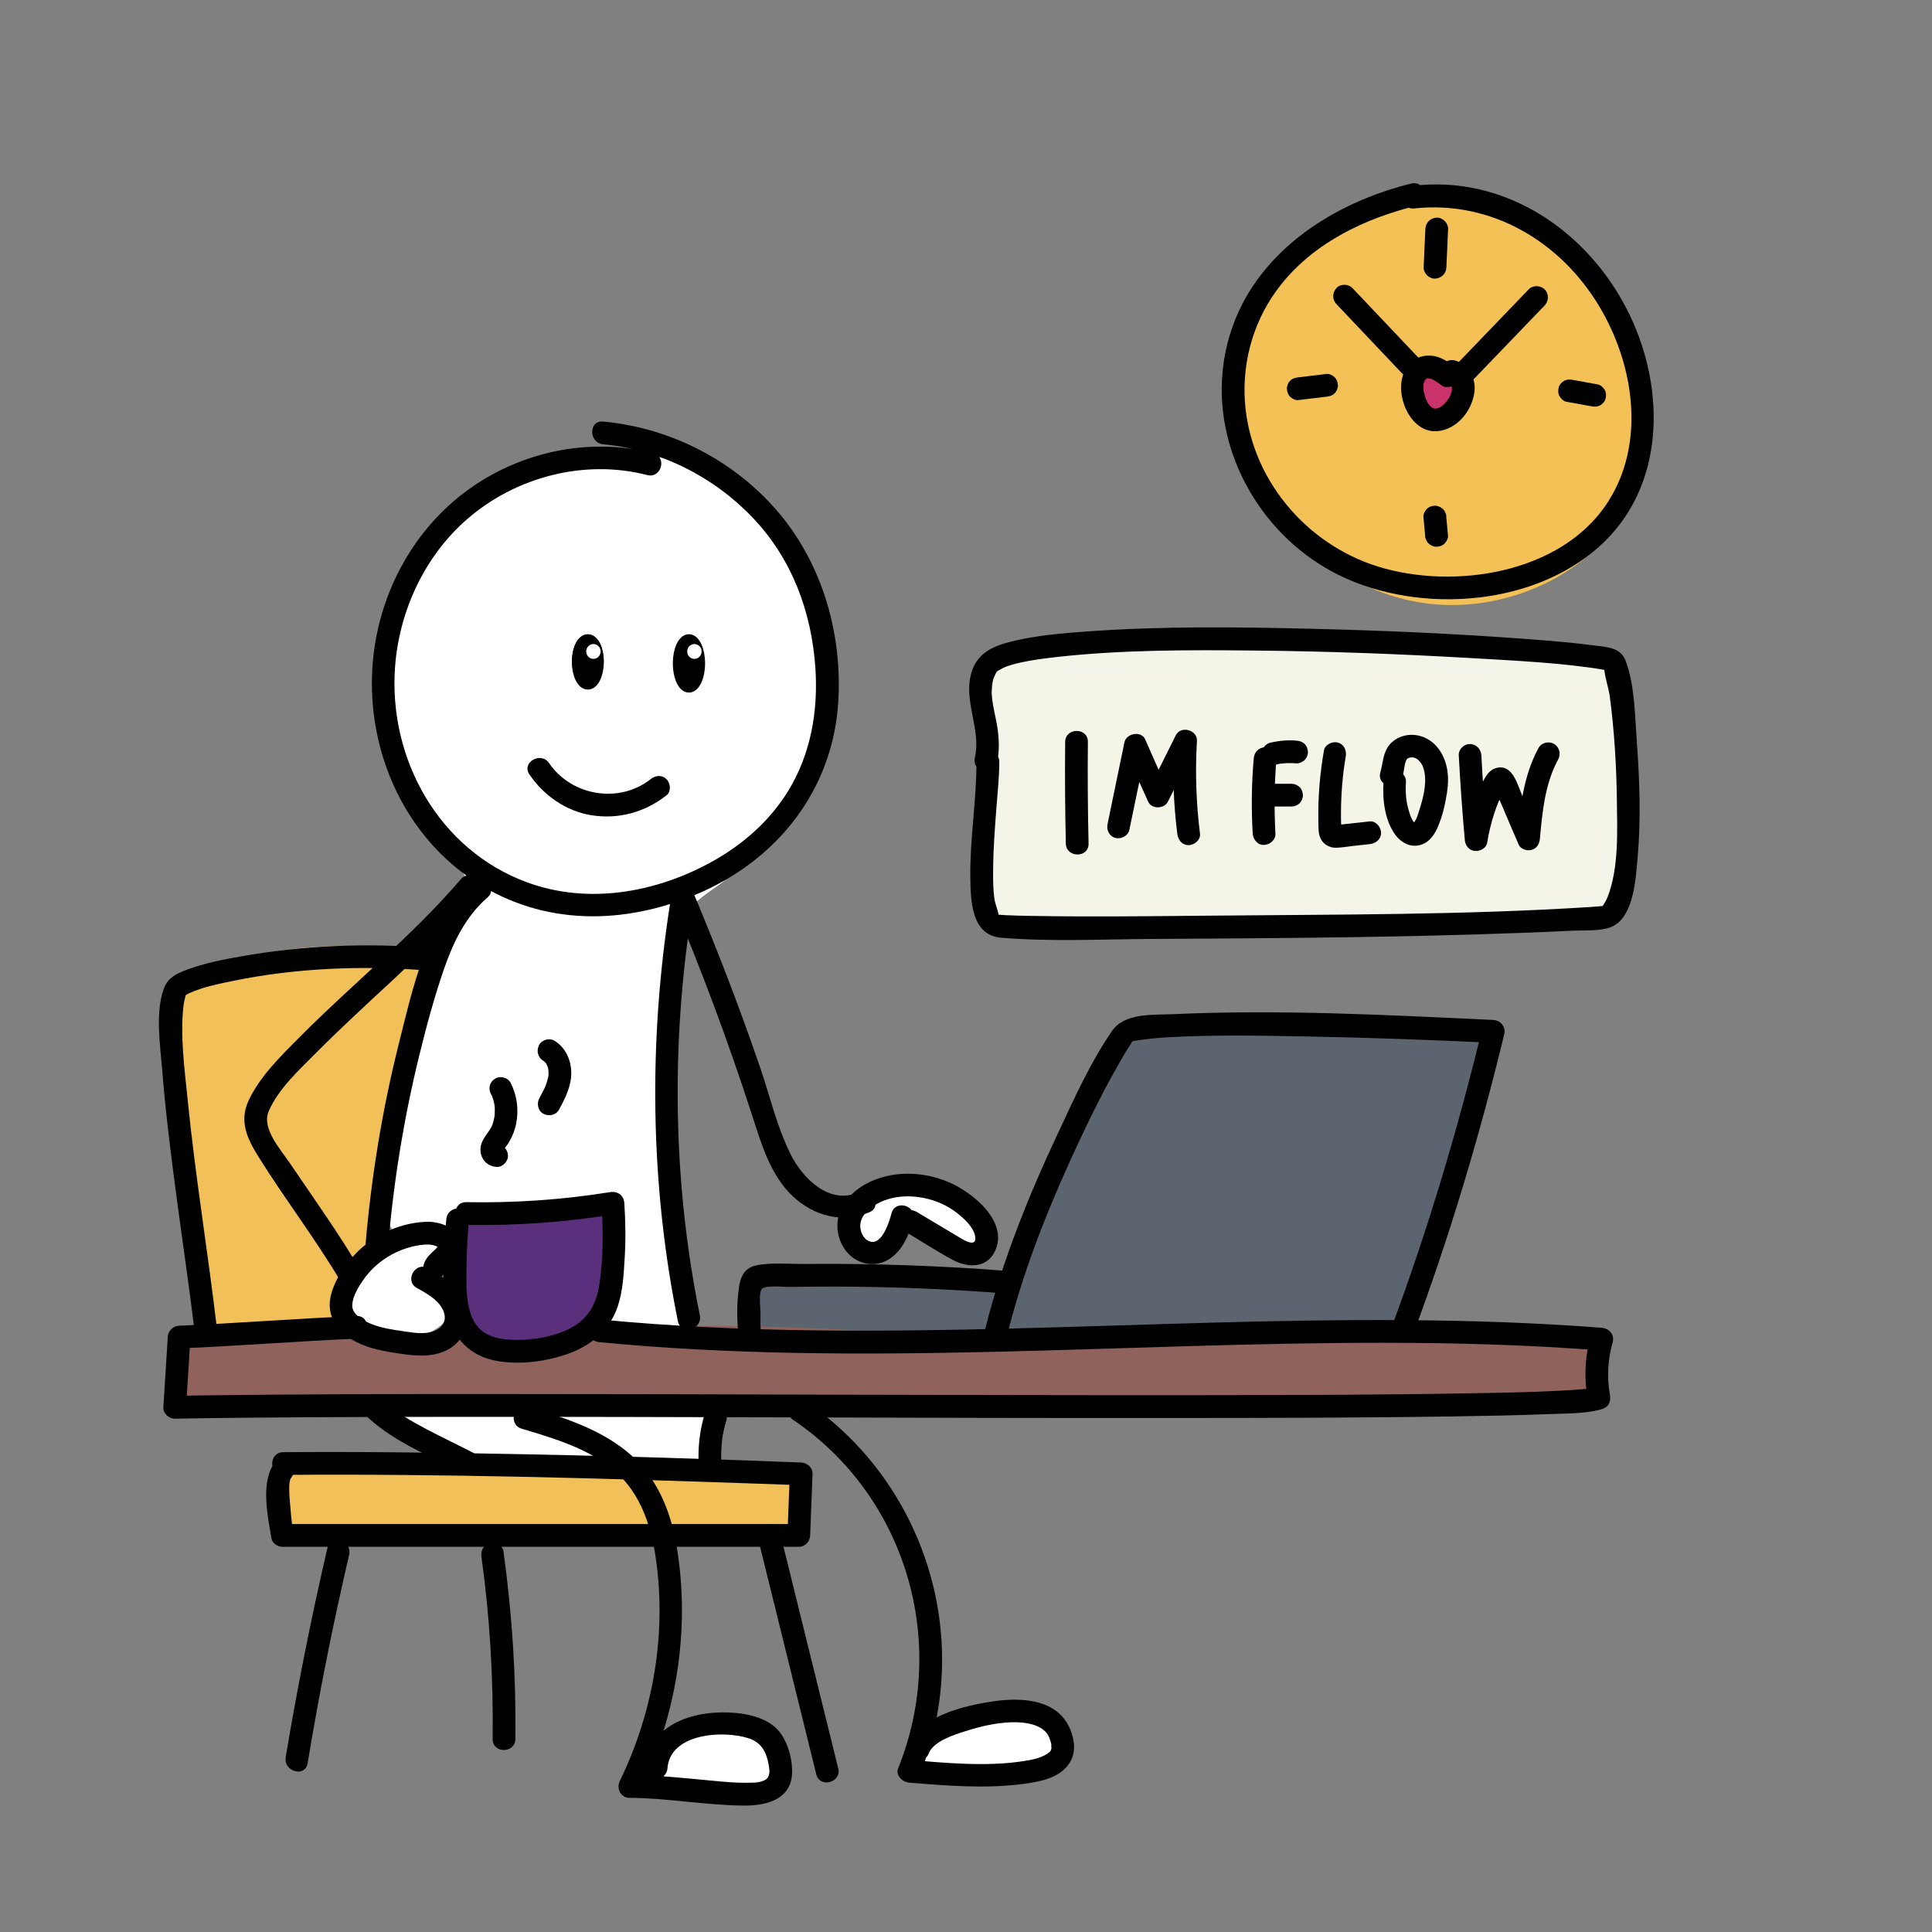 <?xml version="1.0" encoding="utf-8"?>
<!-- Generator: Adobe Adobe Illustrator 24.2.0, SVG Export Plug-In . SVG Version: 6.00 Build 0)  -->
<svg version="1.1" xmlns="http://www.w3.org/2000/svg" xmlns:xlink="http://www.w3.org/1999/xlink" x="0px" y="0px"
	 viewBox="0 0 170.08 170.08" style="enable-background:new 0 0 170.08 170.08;" xml:space="preserve">
<rect x="0" y="0" width="170.08" height="170.08" fill="#808080" stroke="none"/>
<style type="text/css">
	.st0{fill:#5C646F;}
	.st1{fill:#F2C058;}
	.st2{fill:#F2C059;}
	.st3{fill:#F4F5E7;}
	.st4{fill:#F3F5E9;}
	.st5{fill:#F3C156;}
	.st6{fill:#C9326B;}
	.st7{fill:#90625C;}
	.st8{fill:#FFFFFF;}
	.st9{fill:#582F7D;}
	.st10{fill:#5A2F7C;}
	.st11{stroke:#000000;stroke-width:0.9;stroke-miterlimit:10;}
	.st12{stroke:#000000;stroke-width:0.873;stroke-miterlimit:10;}
	.st13{stroke:#000000;stroke-width:0.845;stroke-miterlimit:10;}
	.st14{fill:#FFFFFF;stroke:#FFFFFF;stroke-width:0.309;stroke-miterlimit:10;}
</style>
<g id="Ebene_4">
</g>
<g id="Ebene_8">
</g>
<g id="Ebene_9">
	<g>
		<path class="st0" d="M66.91,113.16c-0.29,0.99-0.39,2.03-0.29,3.06c6.26,0.05,12.51,0.09,18.77,0.14c0.33,0,0.66,0,0.96-0.11
			c0.95-0.34,1.23-1.53,1.35-2.54c-6.56-0.28-13.12-0.55-19.69-0.83"/>
		<g>
			<path class="st0" d="M65.94,112.89c-0.29,1.09-0.4,2.19-0.33,3.32c0.04,0.54,0.43,1,1,1c4.45,0.03,8.9,0.07,13.35,0.1
				c1.11,0.01,2.22,0.02,3.34,0.03c0.97,0.01,2.05,0.15,3-0.05c1.59-0.34,2.16-1.86,2.37-3.31c0.09-0.65-0.25-1.24-0.96-1.27
				c-6.56-0.28-13.12-0.55-19.69-0.83c-1.29-0.05-1.28,1.95,0,2c6.56,0.28,13.12,0.55,19.69,0.83c-0.32-0.42-0.64-0.84-0.96-1.27
				c-0.07,0.53-0.13,1.5-0.65,1.83c-0.28,0.18-0.8,0.08-1.12,0.08c-0.56,0-1.11-0.01-1.67-0.01c-1.81-0.01-3.61-0.03-5.42-0.04
				c-3.75-0.03-7.51-0.06-11.26-0.09c0.33,0.33,0.67,0.67,1,1c-0.07-0.97,0.01-1.85,0.25-2.79
				C68.2,112.18,66.27,111.64,65.94,112.89L65.94,112.89z"/>
		</g>
	</g>
	<g>
		<path class="st0" d="M89.06,115.72c2.88-7.87,6.33-15.54,10.29-22.93c0.13-0.24,0.27-0.49,0.5-0.63c0.24-0.15,0.54-0.16,0.82-0.16
			c9.71-0.14,19.42-0.29,29.13-0.43c-2.18,7.72-4.35,15.44-6.53,23.17c-0.14,0.49-0.32,1.03-0.78,1.24
			c-0.24,0.11-0.52,0.11-0.79,0.11c-10.89-0.22-21.79,0.02-32.66,0.71"/>
		<g>
			<path class="st0" d="M90.02,115.99c1.55-4.23,3.26-8.4,5.13-12.49c0.92-2.01,1.88-4.01,2.87-5.99c0.5-0.99,1-1.97,1.52-2.95
				c0.19-0.36,0.47-1.27,0.8-1.5c0.34-0.23,1.16-0.07,1.55-0.08c9.3-0.14,18.59-0.27,27.89-0.41c-0.32-0.42-0.64-0.84-0.96-1.27
				c-1.29,4.57-2.58,9.14-3.87,13.71c-0.67,2.36-1.33,4.73-2,7.09c-0.22,0.78-0.37,2.69-1.27,2.98c-0.52,0.17-1.43-0.03-1.98-0.03
				c-0.58-0.01-1.16-0.02-1.73-0.02c-9.66-0.1-19.31,0.16-28.95,0.77c-1.28,0.08-1.29,2.08,0,2c10.46-0.66,20.95-0.91,31.43-0.73
				c0.91,0.02,1.99,0.2,2.78-0.38c0.7-0.52,0.9-1.36,1.13-2.15c0.72-2.52,1.42-5.04,2.13-7.56c1.42-5.04,2.84-10.09,4.27-15.13
				c0.17-0.62-0.32-1.28-0.96-1.27c-5.1,0.07-10.2,0.15-15.3,0.22c-2.47,0.04-4.94,0.07-7.4,0.11c-1.15,0.02-2.3,0.03-3.46,0.05
				c-1.16,0.02-2.52-0.15-3.65,0.11c-0.91,0.21-1.3,0.88-1.72,1.65c-0.53,0.97-1.03,1.96-1.54,2.95c-1.08,2.11-2.11,4.25-3.1,6.41
				c-2.02,4.39-3.86,8.86-5.53,13.4C87.65,116.66,89.58,117.19,90.02,115.99L90.02,115.99z"/>
		</g>
	</g>
</g>
<g id="Ebene_10">
	<g>
		<path class="st1" d="M19.07,114.85c-1.56-9.32-2.23-18.79-2-28.24c5.99-2.19,12.53-2.86,18.84-1.93c0.19,0.03,0.4,0.06,0.53,0.2
			c0.18,0.19,0.15,0.5,0.11,0.76c-1.59,10.18-3.39,20.32-5.4,30.42c-3.39,0.01-6.78,0.02-10.17,0.03c-0.91,0-1.93-0.04-2.53-0.73"/>
		<g>
			<path class="st2" d="M20.03,114.59c-1.53-9.24-2.18-18.61-1.97-27.98c-0.24,0.32-0.49,0.64-0.73,0.96
				c3.79-1.36,7.74-2.15,11.76-2.28c1.97-0.06,3.95,0.02,5.91,0.26c0.56,0.28,0.76,0.22,0.57-0.18c-0.02,0.16-0.05,0.33-0.07,0.49
				c-0.15,0.53-0.18,1.14-0.27,1.7c-0.17,1.05-0.34,2.1-0.51,3.15c-1.37,8.39-2.89,16.75-4.54,25.09c0.32-0.24,0.64-0.49,0.96-0.73
				c-2.1,0.01-4.2,0.01-6.3,0.02c-0.97,0-1.94,0.01-2.91,0.01c-0.86,0-2.12,0.2-2.8-0.43c-0.94-0.88-2.36,0.54-1.41,1.41
				c1.5,1.4,3.78,1.02,5.66,1.01c2.58-0.01,5.17-0.02,7.75-0.03c0.41,0,0.88-0.31,0.96-0.73c1.87-9.46,3.57-18.96,5.09-28.48
				c0.24-1.48,1-3.67-1.03-4.13c-1.97-0.45-4.16-0.45-6.17-0.44c-4.5,0.04-8.97,0.86-13.2,2.37c-0.43,0.15-0.72,0.5-0.73,0.96
				c-0.21,9.55,0.48,19.09,2.04,28.51C18.31,116.39,20.24,115.85,20.03,114.59L20.03,114.59z"/>
		</g>
	</g>
	<g>
		<path class="st1" d="M25.84,130.05c-1.47,1.11-1.07,3.84,0.65,4.49c0.72,0.27,1.52,0.21,2.28,0.15
			c13.49-1.1,27.06-1.29,40.58-0.56c0.2-1.29,0.4-2.57,0.6-3.86c-11.68,0.1-23.37,0.2-35.05,0.31c-3,0.03-6.02,0.05-8.96-0.55"/>
		<g>
			<path class="st2" d="M25.13,129.34c-2.11,1.82-1.27,5.59,1.46,6.27c1.03,0.26,2.13,0.08,3.17-0.01c1.15-0.09,2.3-0.17,3.46-0.25
				c2.39-0.16,4.78-0.29,7.17-0.39c9.65-0.41,19.32-0.35,28.96,0.17c0.39,0.02,0.9-0.32,0.96-0.73c0.2-1.29,0.4-2.57,0.6-3.86
				c0.1-0.63-0.25-1.27-0.96-1.27c-7.32,0.06-14.65,0.13-21.97,0.19c-3.62,0.03-7.24,0.06-10.86,0.1c-3.64,0.03-7.33,0.2-10.92-0.49
				c-1.26-0.24-1.8,1.69-0.53,1.93c3.54,0.68,7.12,0.6,10.71,0.57c3.7-0.03,7.4-0.06,11.11-0.1c7.49-0.07,14.97-0.13,22.46-0.2
				c-0.32-0.42-0.64-0.84-0.96-1.27c-0.2,1.29-0.4,2.57-0.6,3.86c0.32-0.24,0.64-0.49,0.96-0.73c-8.16-0.44-16.34-0.55-24.51-0.32
				c-4.04,0.11-8.08,0.31-12.12,0.58c-0.99,0.07-1.98,0.14-2.96,0.22c-0.81,0.06-1.84,0.29-2.64,0.08
				c-1.32-0.35-1.55-2.08-0.57-2.93C27.52,129.91,26.1,128.5,25.13,129.34L25.13,129.34z"/>
		</g>
	</g>
</g>
<g id="Ebene_13">
</g>
<g id="Ebene_14">
	<g>
		<path class="st3" d="M88.44,59.7c-0.8,6.32-1.18,12.69-1.12,19.06c0,0.34,0.01,0.71,0.21,0.99c0.22,0.3,0.6,0.43,0.96,0.53
			c2.89,0.79,5.93,0.81,8.93,0.81c13.89,0,27.77-0.35,41.64-1.04c0.7-0.03,1.48-0.11,1.95-0.63c0.33-0.36,0.43-0.87,0.51-1.36
			c0.9-5.26,1.1-10.64,0.59-15.96c-0.08-0.87-0.24-1.84-0.95-2.36c-0.45-0.33-1.04-0.41-1.6-0.47c-17.01-1.8-34.21-1.89-51.24-0.27"
			/>
		<g>
			<path class="st4" d="M87.44,59.7c-0.65,5.19-1.03,10.4-1.11,15.63c-0.03,1.76-0.67,4.76,1.3,5.7c2.01,0.95,4.77,0.96,6.95,1.03
				c10.35,0.31,20.77-0.1,31.11-0.45c2.64-0.09,5.29-0.19,7.93-0.31c1.32-0.06,2.64-0.12,3.96-0.18c1.02-0.05,2.17,0.02,3.14-0.35
				c1.99-0.76,1.94-3.33,2.17-5.11c0.33-2.57,0.5-5.15,0.5-7.74c0-2.25,0.04-4.7-0.43-6.91c-0.42-1.96-1.8-2.56-3.64-2.76
				c-5.23-0.56-10.49-0.93-15.75-1.16c-11.75-0.5-23.54-0.19-35.25,0.91c-1.27,0.12-1.28,2.12,0,2c9.26-0.87,18.55-1.25,27.85-1.12
				c4.69,0.07,9.37,0.26,14.05,0.58c2.3,0.16,4.59,0.35,6.89,0.57c0.95,0.09,2.31-0.02,3.19,0.39c0.92,0.42,0.83,1.8,0.9,2.65
				c0.38,4.66,0.22,9.39-0.52,14.01c-0.06,0.41-0.07,1.08-0.28,1.44c-0.28,0.47-0.86,0.49-1.33,0.53c-1.23,0.1-2.48,0.12-3.72,0.18
				c-2.31,0.1-4.62,0.2-6.94,0.29c-9.33,0.35-18.67,0.54-28.01,0.57c-2.57,0.01-5.15,0.08-7.71-0.12c-0.7-0.05-1.39-0.13-2.08-0.24
				c-0.52-0.09-1.42-0.11-1.84-0.4c-0.88-0.6-0.44-3.01-0.43-3.98c0.08-5.23,0.46-10.44,1.11-15.63
				C89.6,58.42,87.6,58.43,87.44,59.7L87.44,59.7z"/>
		</g>
	</g>
</g>
<g id="Ebene_15">
	<g>
		<path class="st5" d="M135.28,21.43c-4.71-2.73-11.61-3.73-16.46-1.27s-8.82,7.18-9.41,12.6c-0.75,6.91,4.87,15,11.17,17.93
			s14.13,1.71,19.17-3.08c2.19-2.08,3.86-4.81,4.22-7.81c0.25-2.09-0.15-4.21-0.62-6.26c-1.06-4.68-3.13-9.94-7.73-11.31"/>
		<g>
			<path class="st5" d="M135.79,20.56c-3.32-1.88-7.19-2.9-11.01-2.8c-3.75,0.1-7.05,1.48-9.95,3.82c-2.86,2.3-5.14,5.51-6.05,9.09
				c-0.86,3.42-0.29,6.91,1.12,10.11c2.95,6.66,9.16,11.85,16.54,12.43c7.3,0.57,15.13-3.46,17.82-10.49
				c1.62-4.22,0.44-9.23-1.08-13.33c-1.33-3.57-3.51-6.91-7.3-8.13c-1.23-0.4-1.75,1.53-0.53,1.93c2.94,0.95,4.7,3.64,5.77,6.4
				c1.24,3.18,2.35,7.12,1.79,10.53c-1.1,6.72-8.28,10.98-14.64,11.14c-6.55,0.16-12.16-3.68-15.46-9.18
				c-1.58-2.64-2.65-5.7-2.45-8.81c0.21-3.18,1.79-6.18,3.94-8.48c2.51-2.68,5.8-4.65,9.5-4.96c3.78-0.32,7.67,0.61,10.96,2.47
				C135.9,22.92,136.91,21.2,135.79,20.56L135.79,20.56z"/>
		</g>
	</g>
</g>
<g id="Ebene_16">
	<g>
		<g>
			<path class="st6" d="M126.93,34.4c-0.05-0.1-0.13-0.2-0.21-0.28c-0.14-0.14-0.31-0.23-0.5-0.3c-0.11-0.04-0.24-0.05-0.35-0.05
				c-0.12,0-0.25,0.02-0.37,0.05c-0.11,0.03-0.23,0.08-0.33,0.13c-0.07,0.04-0.13,0.09-0.19,0.14c-0.23,0.18-0.38,0.4-0.48,0.68
				c-0.04,0.11-0.05,0.24-0.06,0.35c-0.01,0.12,0.01,0.26,0.04,0.38c0.03,0.12,0.08,0.24,0.14,0.35c0.06,0.11,0.14,0.21,0.23,0.29
				c0.18,0.19,0.4,0.3,0.65,0.39c0.17,0.06,0.36,0.09,0.53,0.09c0.13,0,0.26-0.02,0.39-0.04c0.05-0.01,0.1-0.02,0.15-0.04
				c0.16-0.06,0.32-0.12,0.46-0.23c0.1-0.07,0.2-0.15,0.29-0.23c0.09-0.09,0.16-0.19,0.23-0.29c0.08-0.11,0.14-0.23,0.19-0.36
				c0.05-0.13,0.1-0.24,0.12-0.38c0.03-0.18,0.06-0.36,0.04-0.53c-0.02-0.17-0.04-0.35-0.1-0.51c-0.05-0.12-0.09-0.24-0.16-0.34
				c-0.07-0.11-0.15-0.2-0.23-0.3c-0.03-0.04-0.06-0.07-0.1-0.1c-0.1-0.08-0.2-0.17-0.31-0.23c-0.15-0.09-0.31-0.16-0.48-0.2
				c-0.35-0.1-0.71-0.09-1.06-0.01c-0.17,0.04-0.33,0.11-0.48,0.19c-0.04,0.02-0.08,0.05-0.12,0.07c-0.1,0.07-0.21,0.15-0.3,0.24
				c-0.12,0.12-0.23,0.26-0.3,0.42c-0.12,0.26-0.17,0.44-0.19,0.73c-0.03,0.35,0.08,0.69,0.23,1.01c0.07,0.16,0.19,0.3,0.3,0.43
				c0.06,0.07,0.12,0.14,0.2,0.2c0.13,0.11,0.26,0.22,0.42,0.29c0.27,0.12,0.44,0.17,0.73,0.2c0.17,0.02,0.35-0.01,0.52-0.05
				c0.04-0.01,0.08-0.02,0.12-0.04c0.11-0.04,0.23-0.09,0.34-0.15c0.27-0.16,0.5-0.4,0.66-0.67c0.17-0.3,0.24-0.6,0.27-0.94
				c0.01-0.08,0.01-0.16,0-0.24c-0.02-0.16-0.03-0.33-0.08-0.49c-0.05-0.15-0.11-0.3-0.19-0.44c-0.08-0.13-0.18-0.27-0.3-0.37
				c-0.12-0.1-0.25-0.21-0.39-0.28c-0.11-0.07-0.24-0.11-0.37-0.12c-0.13-0.03-0.27-0.02-0.4,0.02c-0.23,0.06-0.48,0.24-0.6,0.46
				c-0.12,0.23-0.18,0.51-0.1,0.77c0.08,0.23,0.23,0.49,0.46,0.6c0.05,0.02,0.1,0.05,0.14,0.09c-0.07-0.05-0.13-0.1-0.2-0.16
				c0.05,0.04,0.1,0.09,0.14,0.14c-0.05-0.07-0.1-0.13-0.16-0.2c0.04,0.06,0.08,0.12,0.11,0.19c-0.03-0.08-0.07-0.16-0.1-0.24
				c0.04,0.09,0.06,0.17,0.07,0.27c-0.01-0.09-0.02-0.18-0.04-0.27c0.01,0.11,0.01,0.21,0,0.32c0.01-0.09,0.02-0.18,0.04-0.27
				c-0.01,0.1-0.04,0.2-0.08,0.29c0.03-0.08,0.07-0.16,0.1-0.24c-0.03,0.08-0.08,0.15-0.13,0.22c0.05-0.07,0.1-0.13,0.16-0.2
				c-0.04,0.05-0.09,0.1-0.14,0.14c0.07-0.05,0.13-0.1,0.2-0.16c-0.05,0.04-0.11,0.08-0.17,0.1c0.08-0.03,0.16-0.07,0.24-0.1
				c-0.06,0.03-0.13,0.04-0.2,0.05c0.09-0.01,0.18-0.02,0.27-0.04c-0.06,0.01-0.13,0.01-0.19,0c0.09,0.01,0.18,0.02,0.27,0.04
				c-0.08-0.01-0.15-0.03-0.22-0.06c0.08,0.03,0.16,0.07,0.24,0.1c-0.08-0.03-0.15-0.08-0.22-0.13c0.07,0.05,0.13,0.1,0.2,0.16
				c-0.08-0.06-0.15-0.13-0.21-0.21c0.05,0.07,0.1,0.13,0.16,0.2c-0.06-0.08-0.11-0.17-0.15-0.26c0.03,0.08,0.07,0.16,0.1,0.24
				c-0.03-0.09-0.06-0.17-0.07-0.27c0.01,0.09,0.02,0.18,0.04,0.27c-0.01-0.08-0.01-0.15,0-0.23c-0.01,0.09-0.02,0.18-0.04,0.27
				c0.01-0.06,0.03-0.12,0.05-0.18c-0.03,0.08-0.07,0.16-0.1,0.24c0.02-0.05,0.05-0.1,0.08-0.15c-0.05,0.07-0.1,0.13-0.16,0.2
				c0.05-0.06,0.1-0.11,0.15-0.15c-0.07,0.05-0.13,0.1-0.2,0.16c0.06-0.05,0.13-0.09,0.21-0.12c-0.08,0.03-0.16,0.07-0.24,0.1
				c0.08-0.03,0.17-0.05,0.25-0.07c-0.09,0.01-0.18,0.02-0.27,0.04c0.1-0.01,0.2-0.01,0.31,0c-0.09-0.01-0.18-0.02-0.27-0.04
				c0.09,0.01,0.17,0.04,0.25,0.07c-0.08-0.03-0.16-0.07-0.24-0.1c0.07,0.03,0.14,0.07,0.21,0.12c-0.07-0.05-0.13-0.1-0.2-0.16
				c0.06,0.05,0.11,0.1,0.15,0.15c-0.05-0.07-0.1-0.13-0.16-0.2c0.04,0.05,0.07,0.11,0.1,0.17c-0.03-0.08-0.07-0.16-0.1-0.24
				c0.03,0.07,0.05,0.15,0.06,0.23c-0.01-0.09-0.02-0.18-0.04-0.27c0.01,0.09,0.01,0.19,0,0.28c0.01-0.09,0.02-0.18,0.04-0.27
				c-0.01,0.09-0.04,0.18-0.07,0.27c0.03-0.08,0.07-0.16,0.1-0.24c-0.04,0.09-0.08,0.17-0.14,0.24c0.05-0.07,0.1-0.13,0.16-0.2
				c-0.05,0.06-0.1,0.12-0.17,0.17c0.07-0.05,0.13-0.1,0.2-0.16c-0.06,0.04-0.12,0.08-0.18,0.11c0.08-0.03,0.16-0.07,0.24-0.1
				c-0.06,0.03-0.12,0.04-0.19,0.05c0.09-0.01,0.18-0.02,0.27-0.04c-0.07,0.01-0.14,0.01-0.2,0c0.09,0.01,0.18,0.02,0.27,0.04
				c-0.07-0.01-0.13-0.03-0.2-0.05c0.08,0.03,0.16,0.07,0.24,0.1c-0.05-0.02-0.09-0.05-0.13-0.08c0.07,0.05,0.13,0.1,0.2,0.16
				c-0.03-0.03-0.06-0.05-0.09-0.09c0.05,0.07,0.1,0.13,0.16,0.2c-0.03-0.03-0.05-0.07-0.06-0.11c0.03,0.08,0.07,0.16,0.1,0.24
				c-0.01-0.03-0.02-0.07-0.03-0.1c0.01,0.09,0.02,0.18,0.04,0.27c0-0.02,0-0.05,0-0.07c-0.01,0.09-0.02,0.18-0.04,0.27
				c0-0.03,0.01-0.06,0.02-0.09c-0.03,0.08-0.07,0.16-0.1,0.24c0.01-0.03,0.03-0.05,0.05-0.08c-0.05,0.07-0.1,0.13-0.16,0.2
				c0.02-0.03,0.05-0.05,0.08-0.08c-0.07,0.05-0.13,0.1-0.2,0.16c0.03-0.03,0.07-0.05,0.11-0.07c-0.08,0.03-0.16,0.07-0.24,0.1
				c0.04-0.02,0.08-0.03,0.12-0.03c-0.09,0.01-0.18,0.02-0.27,0.04c0.03,0,0.06,0,0.08,0c-0.09-0.01-0.18-0.02-0.27-0.04
				c0.02,0,0.04,0.01,0.06,0.02c-0.08-0.03-0.16-0.07-0.24-0.1c0.02,0.01,0.04,0.02,0.05,0.03c-0.07-0.05-0.13-0.1-0.2-0.16
				c0.01,0.01,0.02,0.02,0.04,0.04c-0.05-0.07-0.1-0.13-0.16-0.2c0.01,0.01,0.02,0.03,0.03,0.05c0.12,0.22,0.36,0.4,0.6,0.46
				c0.24,0.07,0.56,0.04,0.77-0.1c0.21-0.14,0.4-0.34,0.46-0.6C127.09,34.91,127.06,34.65,126.93,34.4L126.93,34.4z"/>
		</g>
	</g>
</g>
<g id="Ebene_7">
	<g>
		<path class="st7" d="M17.25,120.19c-0.73,0.24-0.75,1.37-0.2,1.91c0.55,0.54,1.39,0.62,2.15,0.67c9.9,0.54,36.95-0.65,41.41-0.35
			c12.99,0.87,45.5-0.43,49.13-0.1c8.46,0.77,16.97,0.85,25.47,0.92c1.13,0.01,2.32,0.01,3.31-0.55c0.99-0.56,2.41-3.37,1.86-4.36
			c-1.19-2.14-7.27,3.01-68.49-0.37c-19.8-1.09-47.59,1.81-49.86,0.98c-1.43-0.52-3.13-0.7-4.37,0.17"/>
		<g>
			<path class="st7" d="M16.75,119.33c-1,0.51-1.31,1.72-0.89,2.73c0.55,1.34,2.06,1.62,3.35,1.71c1.87,0.12,3.75,0.13,5.62,0.14
				c5.02,0.03,10.05-0.07,15.07-0.18c7.82-0.17,15.62-0.48,23.43-0.17c9.92,0.4,19.87,0.12,29.8-0.07
				c4.16-0.08,8.31-0.18,12.47-0.22c4.09-0.04,8.13,0.4,12.22,0.59c4.08,0.19,8.17,0.28,12.25,0.33c2,0.02,4.01,0.12,6,0.05
				c1.36-0.05,2.79-0.29,3.74-1.35c1.13-1.27,2.82-4.6,0.72-5.78c-1.37-0.77-3.62-0.18-5.07-0.05c-4.76,0.45-9.53,0.75-14.3,0.91
				c-10,0.33-20.02,0.18-30.02-0.15c-7.25-0.24-14.5-0.7-21.75-0.97c-6.42-0.24-12.86-0.13-19.28,0.09
				c-5.75,0.2-11.5,0.51-17.25,0.81c-3.33,0.17-6.77,0.55-10.1,0.3c-0.09-0.01-0.18-0.01-0.26-0.02c-0.09-0.01,0.19,0.04-0.01-0.01
				c-0.37-0.09-0.72-0.24-1.1-0.32c-1.46-0.34-2.93-0.25-4.22,0.55c-1.09,0.68-0.09,2.41,1.01,1.73c1.61-1,3.25,0.02,4.95,0.1
				c1.33,0.06,2.66,0,3.99-0.05c4.66-0.18,9.32-0.47,13.99-0.7c6.02-0.3,12.05-0.54,18.08-0.59c6.35-0.06,12.66,0.25,18.99,0.56
				c17.68,0.86,35.53,1.51,53.2,0.13c2.49-0.19,5.02-0.63,7.51-0.63c0.13,0,0.26,0.01,0.39,0.01c0.4,0.01-0.14,0,0.11,0.01
				c0.03,0,0.26,0.04,0.27,0.08c0,0.02-0.25-0.2-0.01,0.02c-0.08-0.07-0.21-0.08-0.18-0.17c-0.09,0.23-0.14,1.1-0.36,1.57
				c-0.74,1.58-1.74,1.91-3.46,1.93c-1.94,0.02-3.88-0.03-5.82-0.06c-3.92-0.05-7.84-0.13-11.76-0.31
				c-2.94-0.14-5.87-0.46-8.81-0.59c-2.68-0.12-5.39,0-8.07,0.05c-9.6,0.17-19.21,0.41-28.82,0.38c-6.95-0.02-13.86-0.4-20.81-0.26
				c-9.49,0.2-19,0.57-28.49,0.43c-0.83-0.01-1.66-0.03-2.49-0.06c-0.39-0.01-0.79-0.03-1.18-0.05c-0.21-0.01-2.26-0.4-1.63-0.72
				C18.9,120.47,17.89,118.74,16.75,119.33L16.75,119.33z"/>
		</g>
	</g>
</g>
<g id="Ebene_5">
	<g>
		<path class="st8" d="M36.95,112.49c0.62-0.68,1.16-1.44,1.59-2.26c0.08-0.15,0.16-0.31,0.15-0.47c-0.01-0.51-0.67-0.69-1.18-0.68
			c-2.32,0.06-4.59,1.23-5.98,3.1c-0.65,0.87-1.11,2.06-0.61,3.02c0.46,0.88,1.54,1.21,2.51,1.39c1.48,0.28,3.12,0.37,4.4-0.44
			c0.47-0.3,0.9-0.79,0.84-1.35c-0.03-0.32-0.23-0.61-0.46-0.84c-0.45-0.46-1.06-0.77-1.69-0.86"/>
		<g>
			<path class="st8" d="M37.66,113.2c0.41-0.46,0.8-0.94,1.14-1.45c0.35-0.51,0.77-1.11,0.87-1.73c0.2-1.31-1.09-1.96-2.21-1.94
				c-2.18,0.05-4.33,1.01-5.88,2.53c-1.52,1.49-2.86,4.27-0.8,5.94c0.84,0.68,1.91,0.94,2.96,1.1c1.13,0.16,2.3,0.23,3.41-0.1
				c1.22-0.36,2.62-1.31,2.54-2.74c-0.09-1.42-1.59-2.44-2.88-2.66c-0.53-0.09-1.08,0.14-1.23,0.7c-0.13,0.48,0.16,1.14,0.7,1.23
				c0.51,0.09,1.33,0.38,1.43,0.88c-0.01-0.05,0.03-0.14-0.01-0.04c-0.06,0.16,0.12-0.14-0.06,0.11c0.06-0.08-0.05,0.06-0.05,0.06
				c0.02-0.03-0.22,0.2-0.16,0.15c-0.25,0.19-0.59,0.33-0.92,0.42c-0.69,0.18-1.48,0.16-2.24,0.06c-0.57-0.08-1.41-0.24-1.86-0.48
				c-0.28-0.15-0.45-0.28-0.55-0.45c-0.13-0.23-0.16-0.45-0.12-0.71c0.09-0.63,0.53-1.26,0.97-1.75c0.98-1.08,2.23-1.79,3.65-2.11
				c0.41-0.09,0.67-0.13,1.1-0.14c0.08,0,0.16,0,0.24,0c-0.17-0.01,0.06,0.02,0.11,0.03c0.12,0.02,0.07-0.02,0.02,0
				c0.1,0.06,0.1,0.06,0-0.01c-0.02-0.02-0.04-0.05-0.06-0.07c-0.02-0.09-0.05-0.18-0.07-0.27c0.06-0.16,0.06-0.19,0.01-0.09
				c-0.08,0.1-0.13,0.25-0.2,0.36c-0.13,0.22-0.26,0.44-0.4,0.65c-0.26,0.39-0.55,0.76-0.87,1.11c-0.36,0.4-0.4,1.02,0,1.41
				C36.61,113.57,37.3,113.6,37.66,113.2L37.66,113.2z"/>
		</g>
	</g>
	<g>
		<path class="st8" d="M77.9,105.47c-0.75,0.07-1.4,0.65-1.64,1.36c-0.24,0.71-0.09,1.52,0.29,2.17c0.09,0.15,0.21,0.31,0.39,0.33
			c0.17,0.03,0.33-0.07,0.45-0.19c0.46-0.41,0.71-1,1.06-1.51c0.34-0.51,0.87-0.99,1.49-0.95c0.46,0.03,0.85,0.34,1.21,0.62
			c1.28,0.99,2.92,1.85,4.44,1.31c0.11-0.04,0.22-0.09,0.29-0.17c0.23-0.28-0.07-0.69-0.35-0.91c-1.99-1.56-4.52-2.42-7.05-2.37"/>
		<g>
			<path class="st8" d="M77.9,104.47c-2.24,0.29-3.3,2.58-2.42,4.6c0.22,0.5,0.53,1,1.08,1.19c0.57,0.19,1.11-0.01,1.55-0.4
				c0.37-0.33,0.64-0.76,0.89-1.18c0.17-0.29,0.36-0.71,0.67-0.89c0.29-0.18,0.47,0.01,0.74,0.2c0.4,0.29,0.77,0.59,1.19,0.84
				c0.88,0.53,1.88,0.93,2.92,0.96c0.99,0.03,2.45-0.33,2.45-1.57c0-1.1-1.17-1.78-1.99-2.28c-1.94-1.18-4.22-1.79-6.5-1.77
				c-1.29,0.01-1.29,2.01,0,2c1.27-0.01,2.5,0.2,3.69,0.62c0.58,0.21,1.13,0.48,1.66,0.79c0.25,0.15,0.5,0.31,0.74,0.48
				c0.1,0.07,0.21,0.14,0.3,0.23c0.06,0.05,0.11,0.1,0.16,0.15c-0.06-0.12-0.07-0.11-0.03,0.04c0-0.18,0-0.35,0-0.53
				c0.38-0.26,0.46-0.35,0.25-0.27c-0.08,0.03-0.15,0.05-0.23,0.07c-0.14,0.03-0.21,0.04-0.35,0.04c-0.26,0-0.49-0.03-0.74-0.09
				c-0.58-0.15-1.11-0.44-1.61-0.77c-0.48-0.32-0.91-0.74-1.44-0.98c-0.67-0.31-1.39-0.32-2.05,0.02c-0.54,0.28-0.96,0.75-1.28,1.25
				c-0.16,0.24-0.29,0.49-0.44,0.73c-0.06,0.1-0.13,0.2-0.2,0.3c-0.05,0.06-0.1,0.11-0.16,0.17c-0.24,0.2-0.01,0.24,0.68,0.11
				c0-0.09-0.14-0.26-0.17-0.35c-0.04-0.11-0.07-0.23-0.09-0.34c-0.04-0.23-0.02-0.49,0.07-0.71c0.11-0.26,0.39-0.59,0.67-0.63
				c0.54-0.07,1-0.41,1-1C78.9,104.99,78.44,104.4,77.9,104.47L77.9,104.47z"/>
		</g>
	</g>
	<g>
		<path class="st8" d="M59.59,154.44c0.96-0.48,1.8-1.18,2.75-1.7c0.95-0.51,2.08-0.84,3.1-0.5c0.76,0.26,1.35,0.84,1.92,1.42
			c0.32,0.32,0.66,0.71,0.6,1.16c-0.07,0.51-0.62,0.8-1.11,0.97c-1.94,0.68-4.04,0.87-6.06,0.57c-0.54-0.08-1.1-0.21-1.5-0.58
			c-0.4-0.37-0.58-1.03-0.24-1.46"/>
		<g>
			<path class="st8" d="M60.1,155.3c1.35-0.7,2.58-1.98,4.14-2.18c0.65-0.08,1.19,0.15,1.69,0.56c0.29,0.24,0.57,0.51,0.82,0.79
				c0.04,0.05,0.22,0.36,0.23,0.16c0-0.01,0.01-0.02,0.03-0.02c-0.07,0.05-0.14,0.09-0.21,0.13c-0.12,0.06-0.22,0.1-0.37,0.15
				c-0.41,0.14-0.83,0.25-1.25,0.35c-0.76,0.17-1.52,0.26-2.3,0.27c-0.74,0.01-1.51-0.02-2.24-0.18c-0.25-0.06-0.57-0.12-0.74-0.33
				c0,0-0.06-0.12-0.06-0.18c0,0.1-0.04,0.16,0.06,0.02c0.3-0.45,0.09-1.11-0.36-1.37c-0.49-0.29-1.07-0.09-1.37,0.36
				c-0.5,0.73-0.36,1.72,0.16,2.4c0.51,0.66,1.31,0.97,2.11,1.1c1.8,0.29,3.64,0.23,5.42-0.19c0.8-0.19,1.69-0.41,2.34-0.94
				c0.75-0.6,0.95-1.59,0.48-2.44c-0.39-0.71-1.13-1.34-1.77-1.82c-0.69-0.52-1.51-0.82-2.38-0.82c-2.14,0-3.66,1.55-5.45,2.47
				C57.95,154.17,58.96,155.89,60.1,155.3L60.1,155.3z"/>
		</g>
	</g>
	<g>
		<path class="st8" d="M81.46,154.57c0.73-1.12,1.91-1.9,3.16-2.37c1.26-0.47,2.6-0.65,3.93-0.78c1.2-0.12,2.65-0.09,3.28,0.93
			c0.26,0.42,0.29,1.05-0.11,1.35c-0.19,0.14-0.42,0.18-0.65,0.21c-2.12,0.33-4.25,0.62-6.39,0.91c-0.34,0.05-0.68,0.09-1.02,0.08
			c-0.59-0.01-1.17-0.19-1.67-0.5"/>
		<g>
			<path class="st8" d="M82.32,155.08c0.87-1.3,2.37-1.95,3.85-2.29c0.87-0.2,1.77-0.32,2.66-0.39c0.55-0.04,1.19-0.08,1.71,0.13
				c0.2,0.08,0.29,0.2,0.45,0.33c0.18,0.16,0,0.11,0.05,0.14c0.15-0.12,0.16-0.15,0.03-0.1c-0.08,0.02-0.17,0.04-0.26,0.05
				c-0.99,0.17-1.99,0.3-2.99,0.44c-0.93,0.13-1.86,0.26-2.8,0.38c-0.9,0.12-1.71,0.25-2.52-0.24c-1.11-0.66-2.12,1.07-1.01,1.73
				c1.78,1.06,3.83,0.47,5.76,0.21c1-0.14,2-0.28,2.99-0.43c0.91-0.13,1.99-0.15,2.52-1.03c0.99-1.64-0.7-3.28-2.23-3.54
				c-0.76-0.13-1.5-0.1-2.27-0.02c-0.98,0.1-1.96,0.23-2.91,0.48c-1.9,0.49-3.65,1.49-4.76,3.14
				C79.88,155.14,81.61,156.14,82.32,155.08L82.32,155.08z"/>
		</g>
	</g>
	<g>
		<path class="st8" d="M36.2,124.81c1.83,1.72,4.24,2.74,6.71,3.19c1.88,0.34,3.81,0.37,5.73,0.4c3.65,0.05,7.3,0.11,10.96,0.16
			c0.43,0.01,0.89,0.01,1.28-0.19c0.51-0.26,0.8-0.8,1.03-1.32c0.29-0.67,0.45-1.6-0.16-1.98c-0.24-0.15-0.55-0.16-0.84-0.17
			c-7.81-0.17-15.61-0.34-23.42-0.52"/>
		<g>
			<path class="st8" d="M35.49,125.51c2.6,2.35,5.87,3.42,9.32,3.73c4.23,0.38,8.55,0.22,12.79,0.28c1.56,0.02,3.45,0.37,4.57-0.98
				c0.76-0.92,1.35-2.55,0.71-3.67c-0.79-1.38-2.91-1.01-4.23-1.03c-2.16-0.05-4.32-0.09-6.48-0.14c-4.9-0.11-9.8-0.22-14.7-0.32
				c-1.29-0.03-1.29,1.97,0,2c4.32,0.09,8.64,0.19,12.96,0.28c2.16,0.05,4.32,0.09,6.48,0.14c1.08,0.02,2.16,0.05,3.24,0.07
				c0.25,0.01,0.5,0.01,0.75,0.02c0.32-0.08,0.4,0.01,0.24,0.27c0.04,0.26-0.26,0.82-0.41,1c-0.68,0.74-2.24,0.38-3.12,0.37
				c-1.16-0.02-2.32-0.03-3.49-0.05c-2.15-0.03-4.29-0.05-6.44-0.1c-3.87-0.08-7.79-0.58-10.77-3.28
				C35.95,123.24,34.53,124.65,35.49,125.51L35.49,125.51z"/>
		</g>
	</g>
	<g>
		<path class="st8" d="M42.3,79.22c-3.15,5.84-4.42,12.48-5.65,19c-0.51,2.68-1.01,5.36-1.52,8.04c-0.06,0.3-0.11,0.61-0.05,0.92
			c0.16,0.74,1.04,1.13,1.79,1c0.74-0.13,1.36-0.63,1.91-1.15c0.32-0.3,0.63-0.61,1.03-0.77c0.34-0.13,0.71-0.15,1.07-0.16
			c4.49-0.15,8.98-0.3,13.48-0.46c1.14,3.07-0.31,6.48-0.05,9.75c0.01,0.18,0.04,0.38,0.17,0.51c0.15,0.16,0.39,0.17,0.6,0.18
			c1.46,0.05,2.92,0.1,4.37,0.15c0.17,0.01,0.34,0.01,0.49-0.07c0.39-0.21,0.3-0.78,0.17-1.21c-3.37-10.38-2.83-21.63-1.2-32.42
			c0.16-1.07,0.35-2.18,0.98-3.06c0.5-0.69,1.22-1.18,1.91-1.68c6.51-4.73,11.03-12.9,9.51-20.81c-0.42-2.18-1.27-4.26-2.2-6.28
			c-1-2.16-2.13-4.31-3.83-5.98c-4.3-4.21-11.2-4.34-17.04-2.84c-2.22,0.57-4.42,1.35-6.3,2.66c-3.78,2.61-5.93,7.18-6.28,11.76
			s-0.03,10.48,2.02,14.59c1.56,3.12,4.58,4.82,5.04,8.28"/>
		<g>
			<path class="st8" d="M41.44,78.71c-4.18,7.88-5.32,16.97-6.96,25.63c-0.31,1.65-0.96,3.68,0.92,4.59
				c1.78,0.86,3.01-0.47,4.32-1.42c0.88-0.63,2.11-0.45,3.16-0.48c1.33-0.05,2.66-0.09,3.99-0.14c2.5-0.08,4.99-0.17,7.49-0.25
				c-0.32-0.24-0.64-0.49-0.96-0.73c0.97,2.9-0.17,5.88-0.12,8.84c0.02,0.96,0.13,1.95,1.21,2.26c0.62,0.18,1.4,0.1,2.05,0.12
				c0.96,0.03,1.95,0.13,2.92,0.1c2.94-0.1,1.26-3.59,0.85-5.19c-0.78-3.02-1.26-6.12-1.49-9.23c-0.47-6.37,0.02-12.79,0.93-19.09
				c0.18-1.25,0.25-2.79,1.09-3.82c0.84-1.03,2.19-1.72,3.2-2.58c1.93-1.65,3.62-3.58,5-5.71c2.73-4.21,4.15-9.31,3.35-14.32
				c-0.46-2.88-1.66-5.63-2.95-8.22c-1.17-2.35-2.62-4.56-4.75-6.15c-3.97-2.96-9.23-3.29-13.96-2.56c-5.24,0.81-10.33,2.9-13.3,7.5
				c-3.16,4.88-3.29,11.13-2.54,16.72c0.38,2.8,1.08,5.71,2.69,8.08c1.52,2.23,3.74,3.99,4.19,6.78c0.2,1.27,2.13,0.73,1.93-0.53
				c-0.33-2.06-1.5-3.67-2.8-5.24c-1.55-1.87-2.7-3.67-3.36-6.03c-0.66-2.37-0.92-4.84-0.97-7.3c-0.05-2.33,0.02-4.72,0.62-6.98
				c0.61-2.29,1.71-4.48,3.33-6.23c1.83-1.98,4.21-3.16,6.76-3.92c4.31-1.3,9.22-1.82,13.51-0.17c4.87,1.86,7.32,6.99,8.89,11.65
				c1.57,4.67,1.04,9.55-1.21,13.91c-1.09,2.11-2.49,4.03-4.15,5.72c-0.84,0.86-1.74,1.67-2.7,2.39c-0.85,0.64-1.77,1.21-2.42,2.06
				c-1.48,1.92-1.46,4.89-1.75,7.2c-0.35,2.76-0.6,5.53-0.73,8.31c-0.27,6.13,0.12,12.34,1.67,18.29c0.19,0.74,0.41,1.48,0.63,2.21
				c0.04,0.15,0.2,0.5,0.21,0.71c0.39-0.29,0.3-0.38-0.25-0.27c-0.16-0.01-0.32-0.01-0.49-0.02c-0.81-0.03-1.62-0.06-2.43-0.08
				c0.04,0-0.94,0.01-0.97-0.03c0.12,0.19,0.2-0.85,0.2-0.98c0.09-2.95,1.01-5.83,0.04-8.73c-0.14-0.41-0.51-0.75-0.96-0.73
				c-4.33,0.15-8.65,0.28-12.98,0.44c-0.7,0.03-1.43,0.01-2.08,0.31c-0.76,0.35-1.22,1.05-1.92,1.49c-0.51,0.32-1.12,0.63-1.3-0.36
				c-0.06-0.31,0.21-1.11,0.27-1.42c0.19-1.02,0.39-2.05,0.58-3.07c1.43-7.57,2.57-15.43,6.22-22.31
				C43.77,78.58,42.05,77.57,41.44,78.71L41.44,78.71z"/>
		</g>
	</g>
</g>
<g id="Ebene_11">
	<g>
		<path class="st9" d="M40.95,108.17c-0.37,1.97-0.36,4,0,5.96c0.11,0.57,0.25,1.15,0.55,1.64c0.71,1.17,2.14,1.68,3.49,1.9
			c1.37,0.22,2.82,0.22,4.09-0.32c1.61-0.68,2.77-2.16,3.44-3.77c0.67-1.61,0.91-3.36,1.12-5.09c0.04-0.33,0.05-0.73-0.24-0.9
			c-0.15-0.09-0.35-0.08-0.53-0.06c-3.58,0.34-7.17,0.6-10.76,0.79"/>
		<g>
			<path class="st10" d="M39.98,107.91c-0.27,1.51-0.38,3.04-0.26,4.56c0.11,1.38,0.27,2.97,1.12,4.11c1.55,2.09,4.86,2.51,7.24,2.1
				c2.68-0.46,4.53-2.62,5.47-5.04c0.53-1.36,0.76-2.81,0.96-4.24c0.08-0.6,0.24-1.24,0.04-1.83c-0.25-0.75-0.94-1.07-1.69-1.03
				c-1.75,0.09-3.5,0.31-5.25,0.44c-1.84,0.14-3.67,0.25-5.51,0.35c-1.28,0.07-1.29,2.07,0,2c1.88-0.1,3.76-0.22,5.64-0.36
				c0.92-0.07,1.84-0.14,2.75-0.22c0.46-0.04,0.92-0.08,1.38-0.12c0.36-0.03,0.92-0.19,1.26-0.07c-0.15-0.09-0.29-0.17-0.44-0.26
				c-0.04-0.21-0.05-0.2-0.04,0.02c-0.01,0.13-0.03,0.26-0.04,0.39c-0.03,0.25-0.06,0.5-0.1,0.75c-0.08,0.53-0.16,1.05-0.27,1.57
				c-0.21,1.01-0.51,2.01-1.01,2.92c-0.91,1.64-2.36,2.77-4.27,2.85c-1.52,0.07-3.93-0.17-4.7-1.72c-0.44-0.91-0.51-2.1-0.56-3.09
				c-0.06-1.19,0.01-2.38,0.22-3.55c0.09-0.53-0.14-1.08-0.7-1.23C40.73,107.08,40.08,107.37,39.98,107.91L39.98,107.91z"/>
		</g>
	</g>
</g>
<g id="Ebene_6">
</g>
<g id="Ebene_12">
	<g>
		<g>
			<path d="M57.51,39.9c-5.24-1.35-10.89-0.31-15.43,2.62c-4.24,2.74-7.22,7.01-8.56,11.85c-2.38,8.6,0.75,18.33,8.34,23.26
				c6,3.9,13.1,3.8,19.52,1.07c7.08-3.01,11.97-9.2,12.42-16.99c0.34-5.84-1.34-11.82-5.07-16.36c-3.87-4.7-9.59-7.68-15.64-8.24
				c-1.28-0.12-1.27,1.88,0,2c5,0.46,9.72,2.84,13.17,6.46c3.45,3.62,5.18,8.27,5.52,13.22c0.26,3.78-0.4,7.59-2.4,10.85
				c-1.65,2.68-4.07,4.78-6.82,6.28c-4.9,2.68-10.8,3.71-16.12,1.77c-7.81-2.85-12.27-10.9-11.66-19.01c0.37-4.92,2.62-9.76,6.37-13
				c4.28-3.71,10.32-5.28,15.82-3.86C58.22,42.15,58.75,40.22,57.51,39.9L57.51,39.9z"/>
		</g>
	</g>
	<g>
		<g>
			<path d="M46.61,68.18c1.25,1.84,3.19,3.21,5.41,3.58c2.4,0.4,4.76-0.25,6.66-1.75c0.42-0.33,0.35-1.06,0-1.41
				c-0.42-0.42-0.99-0.34-1.41,0c-2.78,2.18-6.96,1.47-8.93-1.42C47.62,66.12,45.88,67.12,46.61,68.18L46.61,68.18z"/>
		</g>
	</g>
	<g>
		<g>
			<path d="M41.5,77.61c-3.95,3.46-5.15,9.37-6.38,14.23c-1.49,5.93-2.47,11.99-2.97,18.08c-0.11,1.28,1.9,1.28,2,0
				c0.47-5.76,1.4-11.48,2.78-17.09c0.63-2.56,1.32-5.12,2.19-7.62c0.81-2.33,1.9-4.55,3.79-6.2C43.89,78.17,42.47,76.76,41.5,77.61
				L41.5,77.61z"/>
		</g>
	</g>
	<g>
		<g>
			<path d="M59,79.48c-1.92,12.17-1.78,24.75,0.68,36.84c0.26,1.26,2.18,0.73,1.93-0.53c-2.39-11.71-2.55-23.98-0.68-35.78
				C61.13,78.76,59.2,78.21,59,79.48L59,79.48z"/>
		</g>
	</g>
	<g>
		<g>
			<path d="M40.57,77.4c-4.29,5.01-9.48,9.16-14.12,13.83c-1.65,1.66-3.52,3.46-4.54,5.6c-0.9,1.89-0.14,3.43,0.9,5.09
				c2.33,3.73,5.02,7.22,7.26,11.02c0.65,1.11,2.38,0.1,1.73-1.01c-1.94-3.3-4.16-6.4-6.3-9.56c-0.84-1.23-2.48-3.04-1.85-4.53
				c0.85-2,2.73-3.69,4.22-5.2c2.21-2.22,4.52-4.33,6.81-6.46c2.52-2.36,5.06-4.74,7.31-7.36C42.82,77.84,41.41,76.42,40.57,77.4
				L40.57,77.4z"/>
		</g>
	</g>
	<g>
		<g>
			<path d="M39.09,112.09c0.17-0.4,0.6-0.64,0.9-0.98c0.46-0.53,0.69-1.23,0.48-1.92c-0.38-1.22-1.87-1.69-3.02-1.63
				c-2.51,0.12-4.96,1.35-6.57,3.28c-0.82,0.98-1.59,2.2-1.81,3.49c-0.26,1.56,0.61,2.78,1.89,3.58c1.13,0.7,2.46,0.98,3.75,1.18
				c1.51,0.23,3.06,0.48,4.5-0.17c1.5-0.68,2.29-2.3,1.8-3.9c-0.49-1.63-1.91-2.57-3.31-3.37c-1.12-0.64-2.13,1.09-1.01,1.73
				c0.83,0.47,1.78,0.96,2.25,1.83c0.39,0.72,0.26,1.46-0.48,1.85c-0.87,0.47-1.98,0.28-2.91,0.14c-0.97-0.14-1.96-0.28-2.87-0.65
				c-0.64-0.26-1.68-0.81-1.67-1.61c0.01-0.84,0.61-1.77,1.09-2.43c1.01-1.38,2.55-2.37,4.2-2.77c0.46-0.11,0.94-0.19,1.42-0.18
				c0.26,0,0.62,0.09,0.78,0.19c0.08,0.05,0.07,0.08,0.09,0.08c0.04,0.06,0.03,0.06,0,0c-0.01-0.02-0.02-0.05-0.02-0.07
				c0.01-0.01-0.01-0.04,0.03-0.05c-0.08,0.03-0.2,0.21-0.26,0.26c-0.36,0.34-0.75,0.66-0.96,1.13c-0.22,0.49-0.15,1.07,0.36,1.37
				C38.14,112.7,38.87,112.59,39.09,112.09L39.09,112.09z"/>
		</g>
	</g>
	<g>
		<g>
			<path d="M39.29,107.33c-0.23,2.53-0.45,5.22-0.04,7.75c0.37,2.28,1.78,4.1,4.08,4.64c2.06,0.48,4.47,0.2,6.47-0.47
				c2.13-0.71,3.87-2.09,4.59-4.27c0.44-1.33,0.52-2.81,0.6-4.19c0.1-1.63,0.08-3.25-0.03-4.88c-0.05-0.7-0.6-1.07-1.27-0.96
				c-4.18,0.67-8.41,0.96-12.64,0.88c-1.29-0.02-1.29,1.98,0,2c4.41,0.08,8.82-0.24,13.17-0.95c-0.42-0.32-0.84-0.64-1.27-0.96
				c0.16,2.34,0.16,4.74-0.17,7.07c-0.27,1.91-1.12,3.32-2.92,4.11c-1.58,0.7-3.52,0.96-5.23,0.82c-0.82-0.07-1.68-0.3-2.31-0.85
				c-0.67-0.59-0.95-1.45-1.11-2.3c-0.2-1.13-0.16-2.32-0.14-3.46c0.02-1.33,0.1-2.65,0.22-3.97
				C41.4,106.05,39.4,106.06,39.29,107.33L39.29,107.33z"/>
		</g>
	</g>
	<g>
		<g>
			<path d="M43.22,96.31c0.03,0.07,0.07,0.14,0.1,0.2c0.05,0.1-0.04-0.12,0.02,0.05c0.05,0.14,0.1,0.29,0.13,0.43
				c0.01,0.06,0.03,0.12,0.04,0.18c0,0,0.04,0.26,0.03,0.14c-0.02-0.13,0.01,0.11,0.01,0.14c0.01,0.08,0.01,0.15,0.01,0.23
				c0,0.14,0,0.27-0.01,0.41c0,0.02-0.04,0.32,0,0.1c-0.01,0.06-0.02,0.12-0.03,0.18c-0.03,0.15-0.07,0.3-0.11,0.44
				c-0.02,0.07-0.05,0.14-0.07,0.22c-0.01,0.04-0.1,0.22-0.02,0.06c-0.27,0.58-0.78,1.04-0.96,1.66c-0.12,0.42-0.07,0.9,0.16,1.28
				c0.27,0.44,0.7,0.66,1.2,0.7c0.52,0.04,1.02-0.49,1-1c-0.03-0.58-0.44-0.96-1-1c0.22,0.02,0.4,0.12,0.53,0.29
				c0.04,0.12,0.05,0.15,0.03,0.07c-0.01-0.06-0.01-0.05,0,0.03c0,0.04-0.01,0.16-0.01,0.2c-0.02,0.05-0.02,0.04,0.01-0.01
				c0.01-0.03,0.03-0.05,0.05-0.08c0.15-0.24,0.34-0.44,0.48-0.69c0.3-0.5,0.52-1.06,0.63-1.63c0.24-1.23,0.08-2.47-0.49-3.59
				c-0.24-0.47-0.93-0.64-1.37-0.36C43.1,95.25,42.96,95.82,43.22,96.31L43.22,96.31z"/>
		</g>
	</g>
	<g>
		<g>
			<path d="M47.82,93.38c0.03,0.02,0.08,0.06,0.11,0.07c-0.04-0.01-0.15-0.13-0.05-0.04c0.05,0.05,0.12,0.15,0.18,0.18
				c-0.04-0.02-0.12-0.17-0.04-0.05c0.02,0.04,0.05,0.07,0.07,0.11c0.04,0.07,0.07,0.16,0.12,0.23c-0.03-0.04-0.07-0.19-0.03-0.06
				c0.01,0.04,0.03,0.08,0.04,0.12c0.03,0.08,0.04,0.17,0.06,0.26c0.03,0.13-0.01-0.02-0.01-0.07c0,0.04,0.01,0.09,0.01,0.13
				c0.01,0.1,0.01,0.2,0.01,0.3c0,0.04,0,0.09-0.01,0.13c0,0.02-0.02,0.17,0,0.05c0.02-0.13-0.01,0.05-0.02,0.07
				c-0.01,0.05-0.02,0.11-0.04,0.16c-0.05,0.22-0.12,0.43-0.2,0.64c-0.01,0.02-0.08,0.18-0.03,0.07c0.05-0.11-0.03,0.05-0.03,0.07
				c-0.05,0.1-0.1,0.2-0.15,0.3c-0.11,0.21-0.22,0.42-0.33,0.63c-0.25,0.46-0.13,1.11,0.36,1.37c0.47,0.25,1.1,0.13,1.37-0.36
				c0.55-1.01,1.1-2.1,1.08-3.28c-0.02-1.11-0.5-2.18-1.46-2.78c-0.44-0.28-1.12-0.11-1.37,0.36C47.2,92.51,47.34,93.09,47.82,93.38
				L47.82,93.38z"/>
		</g>
	</g>
	<g>
		<g>
			<path d="M61.58,80.66c-0.22-0.77-0.43-1.55-0.65-2.32c-0.61,0.26-1.22,0.51-1.83,0.77c2.64,6.23,5,12.57,7.09,19.01
				c0.82,2.53,1.61,5.32,3.61,7.2c1.85,1.73,4.39,2.41,6.75,1.39c1.18-0.51,0.16-2.24-1.01-1.73c-2.53,1.1-4.88-1.25-5.91-3.31
				c-1.22-2.41-1.85-5.17-2.72-7.72c-1.84-5.36-3.88-10.64-6.08-15.86c-0.45-1.06-2.13-0.3-1.83,0.77c0.22,0.77,0.43,1.55,0.65,2.32
				C60,82.43,61.93,81.91,61.58,80.66L61.58,80.66z"/>
		</g>
	</g>
	<g>
		<g>
			<path d="M78.48,106.82c-0.19,0.74-0.92,3.13-2.13,2.36c-0.49-0.31-0.7-1.02-0.59-1.56c0.16-0.76,0.83-1.3,1.48-1.66
				c1.48-0.81,3.32-0.79,4.89-0.29c0.76,0.24,1.5,0.63,2.13,1.12c0.61,0.48,1.44,1.23,1.58,2.03c0.21,1.19-1.23,0.2-1.65-0.05
				c-1.16-0.69-2.33-1.39-3.49-2.08c-1.11-0.66-2.12,1.07-1.01,1.73c1.41,0.84,2.79,1.75,4.24,2.52c1.29,0.68,2.94,0.71,3.65-0.78
				c1.26-2.61-1.95-5.18-4.03-6.08c-2.31-0.99-5.08-1.07-7.33,0.15c-1.12,0.61-2.13,1.65-2.42,2.92c-0.26,1.17,0.12,2.5,1,3.33
				c0.98,0.93,2.48,1.08,3.59,0.29c1.12-0.79,1.67-2.14,2-3.43C80.72,106.11,78.79,105.58,78.48,106.82L78.48,106.82z"/>
		</g>
	</g>
	<g>
		<g>
			<path d="M67.01,117.45c-0.09-0.58-0.06-1.2-0.06-1.78c0-0.52-0.17-1.67,0.08-2.15c0.22-0.42,1.88-0.22,2.48-0.23
				c1.34-0.02,2.68-0.03,4.02-0.03c5.14,0.01,10.27,0.23,15.39,0.64c1.28,0.1,1.28-1.9,0-2c-6.01-0.47-12.04-0.69-18.07-0.63
				c-1.37,0.01-2.94-0.15-4.29,0.13c-0.96,0.2-1.35,0.92-1.49,1.82c-0.23,1.52-0.23,3.25,0.02,4.77
				C65.28,119.25,67.21,118.71,67.01,117.45L67.01,117.45z"/>
		</g>
	</g>
	<g>
		<g>
			<path d="M88.69,117.42c1.29-5.14,3.2-10.11,5.38-14.93c1.54-3.39,3.17-6.79,5.09-9.98c0.18-0.3,0.38-0.59,0.57-0.89
				c0.04-0.07-0.01,0.06-0.1,0.09c-0.04,0.01,0.02-0.04,0.25-0.08c1.06-0.17,2.1-0.28,3.17-0.33c4.09-0.21,8.21-0.13,12.3-0.05
				c5.37,0.1,10.73,0.3,16.1,0.55c-0.32-0.42-0.64-0.84-0.96-1.27c-2.16,8.92-4.8,17.75-8,26.36c-0.45,1.21,1.48,1.73,1.93,0.53
				c3.2-8.6,5.84-17.44,8-26.36c0.16-0.65-0.3-1.23-0.96-1.27c-9.35-0.44-18.81-0.94-28.17-0.51c-1.73,0.08-4.27-0.14-5.38,1.46
				c-1.93,2.79-3.37,6.02-4.8,9.08c-2.58,5.49-4.87,11.17-6.35,17.06C86.45,118.14,88.37,118.67,88.69,117.42L88.69,117.42z"/>
		</g>
	</g>
	<g>
		<g>
			<path d="M14.77,117.71c-0.13,2.06-0.26,4.12-0.39,6.18c-0.03,0.53,0.49,1.01,1,1c8.06-0.14,16.13-0.15,24.19-0.16
				c10.39-0.01,20.78,0.02,31.17,0.05c10.58,0.03,21.16,0.06,31.75,0.05c8.49,0,16.99-0.01,25.48-0.14c2.76-0.04,5.51-0.09,8.27-0.2
				c1.45-0.06,3.03-0.02,4.45-0.35c0.21-0.05,0.38-0.1,0.58-0.2c0.42-0.2,0.54-0.72,0.46-1.13c-0.29-1.58-0.19-3.11,0.24-4.65
				c0.19-0.67-0.33-1.22-0.96-1.27c-22.98-1.77-46.01,0.5-69.01,0.23c-6.43-0.07-12.86-0.35-19.27-0.97c-1.28-0.12-1.27,1.88,0,2
				c22.95,2.23,46,0.05,68.98,0.06c6.44,0,12.88,0.18,19.29,0.68c-0.32-0.42-0.64-0.84-0.96-1.27c-0.54,1.89-0.6,3.78-0.24,5.71
				c0.15-0.38,0.31-0.75,0.46-1.13c0.39-0.18-0.01-0.02-0.18,0.01c-0.09,0.02-0.44,0.06-0.09,0.02c-0.13,0.02-0.26,0.03-0.38,0.04
				c-0.77,0.07-1.53,0.12-2.3,0.16c-2.5,0.13-5.01,0.18-7.52,0.22c-8.1,0.15-16.19,0.16-24.29,0.17
				c-10.37,0.01-20.74-0.02-31.11-0.04c-10.47-0.03-20.94-0.06-31.41-0.06c-8.39,0-16.79,0.01-25.18,0.12
				c-0.81,0.01-1.61,0.02-2.42,0.04c0.33,0.33,0.67,0.67,1,1c0.13-2.06,0.26-4.12,0.39-6.18C16.86,116.43,14.86,116.43,14.77,117.71
				L14.77,117.71z"/>
		</g>
	</g>
	<g>
		<g>
			<path d="M15.77,118.71c5.2-0.23,10.39-0.63,15.59-0.86c1.28-0.06,1.29-2.06,0-2c-5.2,0.23-10.39,0.63-15.59,0.86
				C14.49,116.77,14.48,118.77,15.77,118.71L15.77,118.71z"/>
		</g>
	</g>
	<g>
		<g>
			<path d="M19.12,117.16c-0.79-6.79-1.92-13.55-2.6-20.35c-0.27-2.71-0.68-5.61-0.36-8.33c0.03-0.29,0.14-0.58,0.18-0.87
				c-0.01,0.1,0.07-0.08-0.01,0c-0.08,0.08,0.16-0.1,0.29-0.16c1.22-0.56,2.6-0.83,3.9-1.1c5.61-1.15,11.46-1.37,17.16-0.91
				c1.28,0.1,1.28-1.9,0-2c-5.48-0.44-11.02-0.21-16.44,0.75c-1.6,0.28-3.24,0.6-4.76,1.17c-0.89,0.33-1.69,0.69-2.04,1.63
				c-0.79,2.14-0.34,4.98-0.16,7.19c0.3,3.83,0.79,7.65,1.3,11.47c0.51,3.84,1.09,7.67,1.54,11.51
				C17.27,118.42,19.27,118.44,19.12,117.16L19.12,117.16z"/>
		</g>
	</g>
	<g>
		<g>
			<path d="M32.45,124.84c2.38,2.17,5.5,3.38,8.32,4.85c0.48,0.25,1.09,0.12,1.37-0.36c0.26-0.45,0.12-1.12-0.36-1.37
				c-1.41-0.74-2.86-1.42-4.27-2.16c-1.29-0.69-2.6-1.43-3.65-2.38c-0.4-0.36-1.02-0.39-1.41,0
				C32.08,123.79,32.05,124.48,32.45,124.84L32.45,124.84z"/>
		</g>
	</g>
	<g>
		<g>
			<path d="M45.92,125.77c2.67,0.8,5.46,1.62,7.71,3.32c2.57,1.94,3.63,4.9,4.09,8c0.99,6.68-0.2,13.63-3.15,19.68
				c-0.33,0.67,0.06,1.5,0.86,1.5c3.35,0.02,6.66,0.65,10,0.68c1.89,0.02,4.12-0.45,4.29-2.71c0.09-1.15-0.28-2.58-0.92-3.54
				c-0.87-1.3-2.53-1.76-4-1.9c-3.42-0.33-7.72,0.83-8.04,4.86c-0.1,1.28,1.9,1.28,2,0c0.24-3.07,4.86-3.35,7.09-2.65
				c1.17,0.36,1.62,1.21,1.82,2.36c0.08,0.44,0.15,0.93-0.2,1.25c-0.39,0.35-1.21,0.31-1.69,0.32c-0.95,0.02-1.91-0.07-2.86-0.16
				c-2.5-0.23-4.99-0.51-7.5-0.52c0.29,0.5,0.58,1,0.86,1.5c3.26-6.67,4.52-14.27,3.29-21.62c-0.54-3.25-1.83-6.31-4.45-8.41
				c-2.51-2.01-5.65-3-8.69-3.9C45.22,123.47,44.69,125.4,45.92,125.77L45.92,125.77z"/>
		</g>
	</g>
	<g>
		<g>
			<path d="M69.83,125c9.94,6.72,13.71,19.57,9.24,30.66c-0.26,0.65,0.39,1.22,0.96,1.27c3.3,0.27,6.69,0.55,9.99,0.12
				c1.43-0.18,3.25-0.5,4.11-1.81c0.6-0.91,0.49-1.97,0.11-2.94c-1.08-2.74-4.31-2.9-6.83-2.52c-2.6,0.39-6.52,1.29-7.58,4.05
				c-0.46,1.2,1.47,1.72,1.93,0.53c0.42-1.09,2.28-1.66,3.26-1.97c1.25-0.4,2.58-0.71,3.9-0.77c1.29-0.06,2.99,0.17,3.45,1.35
				c0.08,0.2,0.15,0.42,0.19,0.63c-0.02-0.1-0.02,0.4,0.02,0.23c-0.07,0.32-0.09,0.37-0.45,0.6c-0.63,0.39-1.45,0.52-2.17,0.63
				c-3.26,0.47-6.68,0.14-9.94-0.13c0.32,0.42,0.64,0.84,0.96,1.27c4.82-11.95,0.47-25.73-10.16-32.92
				C69.77,122.55,68.76,124.28,69.83,125L69.83,125z"/>
		</g>
	</g>
	<g>
		<g>
			<path d="M24.23,128.69c-1.34,1.71-0.66,4.77-0.33,6.75c0.07,0.43,0.56,0.73,0.96,0.73c5.12,0,10.24,0,15.36,0
				c8.16,0,16.32,0,24.48,0c1.87,0,3.75,0,5.62,0c0.56,0,0.98-0.46,1-1c0.07-1.81,0.14-3.61,0.21-5.42c0.02-0.56-0.48-0.98-1-1
				c-10.82-0.43-21.64-0.72-32.47-0.86c-4.38-0.06-8.76-0.09-13.13-0.05c-1.29,0.01-1.29,2.01,0,2c14.01-0.11,28.03,0.29,42.02,0.78
				c1.19,0.04,2.39,0.08,3.58,0.13c-0.33-0.33-0.67-0.67-1-1c-0.07,1.81-0.14,3.61-0.21,5.42c0.33-0.33,0.67-0.67,1-1
				c-5.12,0-10.24,0-15.36,0c-8.16,0-16.32,0-24.48,0c-1.87,0-3.75,0-5.62,0c0.32,0.24,0.64,0.49,0.96,0.73
				c-0.11-0.66-0.19-1.33-0.24-2.01c-0.05-0.67-0.27-2.38,0.05-2.79C26.42,129.1,25.02,127.67,24.23,128.69L24.23,128.69z"/>
		</g>
	</g>
	<g>
		<g>
			<path d="M62.02,124.53c-0.37,1.23-0.54,2.52-0.53,3.8c0.01,0.52,0.45,1.02,1,1c0.54-0.02,1.01-0.44,1-1
				c-0.01-0.59,0.03-1.17,0.1-1.75c-0.01,0.09-0.02,0.18-0.04,0.27c0.08-0.6,0.21-1.2,0.39-1.78c0.15-0.5-0.18-1.11-0.7-1.23
				C62.71,123.71,62.18,123.99,62.02,124.53L62.02,124.53z"/>
		</g>
	</g>
	<g>
		<g>
			<path d="M28.81,136.33c-1.41,6.08-2.63,12.21-3.66,18.37c-0.21,1.26,1.72,1.8,1.93,0.53c1.02-6.16,2.24-12.29,3.66-18.37
				C31.02,135.61,29.1,135.07,28.81,136.33L28.81,136.33z"/>
		</g>
	</g>
	<g>
		<g>
			<path d="M42.39,137.09c0.73,5.3,1.05,10.65,0.98,16c-0.02,1.29,1.98,1.29,2,0c0.07-5.53-0.29-11.05-1.05-16.53
				c-0.07-0.54-0.76-0.82-1.23-0.7C42.51,136.01,42.31,136.56,42.39,137.09L42.39,137.09z"/>
		</g>
	</g>
	<g>
		<g>
			<path d="M66.73,135.43c1.71,6.92,3.42,13.85,5.13,20.77c0.31,1.25,2.24,0.72,1.93-0.53c-1.71-6.92-3.42-13.85-5.13-20.77
				C68.35,133.65,66.43,134.18,66.73,135.43L66.73,135.43z"/>
		</g>
	</g>
	<g>
		<g>
			<path d="M124.23,16.16c-8.26,2.04-15.8,7.66-16.61,16.66c-0.66,7.34,3.66,14.55,10.21,17.79c7.19,3.56,17.73,2.79,23.56-3.07
				c5.04-5.06,5.13-12.88,2.4-19.11c-2.89-6.61-9.09-11.77-16.45-12.17c-0.95-0.05-1.89-0.02-2.84,0.09c-1.27,0.14-1.28,2.14,0,2
				c6.76-0.73,12.86,2.89,16.29,8.62c3.07,5.12,4.13,12.07,0.71,17.3c-4.08,6.24-13.53,7.68-20.21,5.6
				c-6.39-1.99-11.26-7.82-11.7-14.56c-0.24-3.68,0.86-7.33,3.16-10.23c2.98-3.76,7.45-5.87,12.02-6.99
				C126.01,17.78,125.48,15.85,124.23,16.16L124.23,16.16z"/>
		</g>
	</g>
	<g>
		<g>
			<path d="M125.48,20.16c-0.05,1.12-0.1,2.25-0.15,3.37c-0.02,0.52,0.48,1.02,1,1c0.56-0.03,0.98-0.44,1-1
				c0.05-1.12,0.1-2.25,0.15-3.37c0.02-0.52-0.48-1.02-1-1C125.92,19.19,125.5,19.6,125.48,20.16L125.48,20.16z"/>
		</g>
	</g>
	<g>
		<g>
			<path d="M114.29,35.22c0.83-0.1,1.66-0.2,2.49-0.3c0.27-0.03,0.5-0.09,0.71-0.29c0.17-0.17,0.3-0.46,0.29-0.71
				c-0.01-0.26-0.1-0.53-0.29-0.71c-0.18-0.17-0.45-0.32-0.71-0.29c-0.83,0.1-1.66,0.2-2.49,0.3c-0.27,0.03-0.5,0.09-0.71,0.29
				c-0.17,0.17-0.3,0.46-0.29,0.71c0.01,0.26,0.1,0.53,0.29,0.71C113.76,35.1,114.03,35.25,114.29,35.22L114.29,35.22z"/>
		</g>
	</g>
	<g>
		<g>
			<path d="M125.31,45.52c0.05,0.54,0.1,1.08,0.15,1.61c-0.01,0.14,0.02,0.27,0.09,0.39c0.04,0.12,0.11,0.23,0.21,0.32
				c0.17,0.17,0.46,0.3,0.71,0.29c0.26-0.01,0.53-0.1,0.71-0.29c0.17-0.19,0.32-0.45,0.29-0.71c-0.05-0.54-0.1-1.08-0.15-1.61
				c0.01-0.14-0.02-0.27-0.09-0.39c-0.04-0.12-0.11-0.23-0.21-0.32c-0.17-0.17-0.46-0.3-0.71-0.29c-0.26,0.01-0.53,0.1-0.71,0.29
				C125.43,45,125.29,45.26,125.31,45.52L125.31,45.52z"/>
		</g>
	</g>
	<g>
		<g>
			<path d="M137.91,35.37c0.74,0.13,1.47,0.26,2.21,0.4c0.27,0.05,0.53,0.04,0.77-0.1c0.21-0.12,0.41-0.36,0.46-0.6
				c0.06-0.26,0.05-0.54-0.1-0.77c-0.13-0.21-0.34-0.41-0.6-0.46c-0.74-0.13-1.47-0.26-2.21-0.4c-0.27-0.05-0.53-0.04-0.77,0.1
				c-0.21,0.12-0.41,0.36-0.46,0.6c-0.06,0.26-0.05,0.54,0.1,0.77C137.45,35.12,137.66,35.33,137.91,35.37L137.91,35.37z"/>
		</g>
	</g>
	<g>
		<g>
			<path d="M127.96,32.22c-0.51-0.39-1.08-0.77-1.73-0.88c-0.78-0.13-1.56,0.07-2.11,0.65c-0.97,1.02-0.93,2.59-0.44,3.82
				c0.47,1.16,1.45,2.24,2.81,2.15c1.31-0.09,2.4-1.05,2.94-2.21c0.34-0.74,0.54-1.61,0.26-2.41c-0.27-0.76-0.83-1.39-1.62-1.61
				c-0.5-0.14-1.11,0.17-1.23,0.7c-0.12,0.53,0.16,1.08,0.7,1.23c-0.01,0,0.12,0.04,0.12,0.04c-0.04,0.06-0.19-0.11-0.07-0.02
				c0.02,0.01,0.04,0.02,0.05,0.03c0.07,0.05,0.07,0.05,0,0c-0.02-0.01-0.03-0.03-0.05-0.04c0.02,0.02,0.05,0.04,0.07,0.07
				c0.17,0.17-0.08-0.15,0.04,0.05c0.02,0.04,0.04,0.08,0.06,0.11c0.05,0.07-0.07-0.21,0,0c0.01,0.04,0.06,0.31,0.05,0.16
				c-0.01-0.15,0,0.02,0,0.06c0,0.07,0,0.13,0,0.2c0,0.09,0.04,0.11,0.01-0.03c0.01,0.03-0.03,0.14-0.03,0.16
				c-0.03,0.12-0.07,0.23-0.11,0.34c-0.05,0.15,0.11-0.2-0.01,0.02c-0.03,0.05-0.05,0.1-0.07,0.14c-0.05,0.09-0.09,0.17-0.15,0.25
				c-0.03,0.04-0.05,0.08-0.08,0.12c-0.08,0.11-0.03-0.02,0.03-0.03c-0.06,0.01-0.19,0.22-0.24,0.26c-0.04,0.04-0.2,0.14-0.21,0.19
				c0.02-0.07,0.15-0.1,0.03-0.03c-0.04,0.03-0.08,0.05-0.12,0.08c-0.04,0.02-0.21,0.15-0.24,0.13c0.01,0,0.2-0.07,0.05-0.02
				c-0.06,0.02-0.13,0.04-0.19,0.06c-0.16,0.05,0.03-0.01,0.07,0c-0.04-0.01-0.09,0.01-0.13,0.01c-0.04,0-0.09,0-0.13,0
				c-0.2,0,0.07-0.01,0.06,0.01c0,0.02-0.37-0.12-0.19-0.04c0.14,0.06,0.01,0-0.02-0.02c-0.05-0.02-0.09-0.05-0.13-0.08
				c-0.18-0.1,0.13,0.12,0.03,0.03c-0.03-0.03-0.06-0.05-0.09-0.08c-0.06-0.06-0.11-0.12-0.17-0.18c-0.09-0.1,0.11,0.16,0.04,0.05
				c-0.03-0.05-0.06-0.09-0.09-0.13c-0.05-0.08-0.1-0.17-0.14-0.26c-0.02-0.04-0.04-0.08-0.06-0.12c-0.06-0.12,0.07,0.18,0.03,0.06
				c-0.03-0.09-0.07-0.18-0.1-0.28c-0.02-0.08-0.05-0.17-0.07-0.25c-0.01-0.06-0.03-0.11-0.04-0.17c-0.01-0.05-0.07-0.3-0.02-0.07
				c-0.02-0.11-0.02-0.23-0.02-0.34c0-0.06,0-0.11,0-0.17c0-0.04-0.01-0.2-0.01,0.01c0-0.1,0.05-0.21,0.07-0.31
				c0.04-0.16,0,0.03-0.03,0.05c0.03-0.04,0.07-0.13,0.09-0.18c0.02-0.03,0.07-0.09,0.07-0.11c-0.08,0.1-0.1,0.13-0.05,0.07
				c0.02-0.03,0.04-0.05,0.07-0.07c0.02-0.02,0.09-0.07,0.1-0.09c-0.03,0.07-0.16,0.11-0.01,0.02c0.01-0.01,0.02-0.01,0.03-0.02
				c0.08-0.04,0.08-0.04,0,0c-0.08,0.03-0.08,0.03,0,0.01c0.09-0.02,0.1-0.02,0.02-0.01c-0.12,0.05,0,0,0.05,0
				c0.22,0,0.01,0.02,0-0.02c0.01,0.04,0.32,0.07,0.37,0.1c-0.15-0.11-0.08-0.03-0.02-0.01c0.07,0.04,0.14,0.07,0.21,0.11
				c0.23,0.14,0.45,0.3,0.66,0.46c0.19,0.15,0.55,0.16,0.77,0.1c0.23-0.06,0.48-0.24,0.6-0.46
				C128.6,33.06,128.41,32.56,127.96,32.22L127.96,32.22z"/>
		</g>
	</g>
	<g>
		<g>
			<path d="M129.65,33.47c2.11-2.19,4.22-4.38,6.33-6.58c0.37-0.39,0.39-1.03,0-1.41c-0.38-0.38-1.04-0.39-1.41,0
				c-2.11,2.19-4.22,4.38-6.33,6.58c-0.37,0.39-0.39,1.03,0,1.41C128.61,33.84,129.27,33.86,129.65,33.47L129.65,33.47z"/>
		</g>
	</g>
	<g>
		<g>
			<path d="M124.84,31.46c-1.93-2.03-3.85-4.06-5.78-6.1c-0.36-0.38-1.06-0.39-1.41,0c-0.37,0.41-0.38,1.01,0,1.41
				c1.93,2.03,3.85,4.06,5.78,6.1c0.36,0.38,1.06,0.39,1.41,0C125.21,32.46,125.22,31.86,124.84,31.46L124.84,31.46z"/>
		</g>
	</g>
	<g>
		<g>
			<path d="M85.96,67.07c0.01,3.39-0.58,6.75-0.54,10.14c0.03,2.08,0.08,5.12,2.71,5.34c4.3,0.36,8.71,0.14,13.02,0.11
				c12.44-0.07,24.92-0.14,37.35-0.73c0.99-0.05,2.23,0.05,3.19-0.27c2.14-0.7,2.31-4.32,2.47-6.11c0.31-3.42,0.18-6.89-0.07-10.31
				c-0.17-2.26-0.17-4.94-0.99-7.09c-0.45-1.18-1.68-1.18-2.77-1.33c-1.95-0.26-3.91-0.41-5.87-0.56
				c-6.37-0.48-12.77-0.76-19.15-0.91c-6.54-0.16-13.11-0.23-19.64,0.24c-2.21,0.16-4.46,0.35-6.62,0.88
				c-1.81,0.45-3.22,1.13-3.63,3.13c-0.48,2.39,0.95,4.74,0.4,7.11c-0.29,1.25,1.64,1.79,1.93,0.53c0.25-1.08,0.21-2.12,0.05-3.21
				c-0.19-1.25-0.66-2.62-0.45-3.9c0.07-0.4,0.25-0.71,0.42-1.06c-0.11,0.25-0.02,0.04,0.08-0.04c-0.2,0.16,0.36-0.19,0.5-0.25
				c1.15-0.51,3.24-0.78,4.75-0.95c5.74-0.63,11.56-0.62,17.33-0.56c6.4,0.06,12.79,0.3,19.18,0.67c3.82,0.22,8.01,0.42,11.57,1.02
				c0.08,0.01,0.35,0.13,0.42,0.1c-0.19,0.08-0.4-0.48-0.39-0.32c0.05,0.85,0.4,1.77,0.51,2.62c0.4,3.02,0.58,6.08,0.62,9.13
				c0.03,2.7,0.18,5.86-0.8,8.43c-0.11,0.3-0.32,0.64-0.43,0.8c-0.11,0.15,0.14,0.02-0.11,0.05c0.29-0.04-0.05,0.01-0.24,0.02
				c-0.27,0.02-0.53,0.04-0.8,0.06c-11.17,0.71-22.42,0.65-33.61,0.76c-5.21,0.05-10.43,0.11-15.64,0.02
				c-0.71-0.01-1.41-0.03-2.12-0.06c-0.2-0.01-0.4-0.03-0.6-0.04c-0.22-0.01-0.05,0.11-0.09-0.07c-0.09-0.45-0.3-0.88-0.36-1.35
				c-0.12-0.85-0.12-1.72-0.11-2.57c0.01-1.82,0.15-3.63,0.29-5.45c0.1-1.34,0.25-2.69,0.25-4.03
				C87.96,65.78,85.96,65.78,85.96,67.07L85.96,67.07z"/>
		</g>
	</g>
	<g>
		<g>
			<path d="M93.77,65.31c-0.03,2.98-0.01,5.96,0.06,8.95c0.03,1.28,2.03,1.29,2,0c-0.07-2.98-0.09-5.96-0.06-8.95
				C95.79,64.03,93.79,64.02,93.77,65.31L93.77,65.31z"/>
		</g>
	</g>
	<g>
		<g>
			<path d="M99.42,73.06c0.5-2.4,0.99-4.8,1.49-7.2c-0.61,0.08-1.22,0.16-1.83,0.24c0.65,1.5,1.32,2.99,2,4.48
				c0.31,0.67,1.41,0.64,1.73,0c0.81-1.62,1.61-3.23,2.42-4.85c-0.62-0.17-1.24-0.34-1.86-0.5c-0.16,2.73-0.07,5.46,0.27,8.17
				c0.07,0.54,0.41,1,1,1c0.49,0,1.07-0.46,1-1c-0.34-2.71-0.43-5.44-0.27-8.17c0.06-0.97-1.42-1.39-1.86-0.5
				c-0.81,1.62-1.61,3.23-2.42,4.85c0.58,0,1.15,0,1.73,0c-0.68-1.49-1.35-2.98-2-4.48c-0.34-0.79-1.66-0.56-1.83,0.24
				c-0.5,2.4-0.99,4.8-1.49,7.2c-0.11,0.53,0.15,1.08,0.7,1.23C98.69,73.89,99.31,73.59,99.42,73.06L99.42,73.06z"/>
		</g>
	</g>
	<g>
		<g>
			<path d="M110.37,66.78c-0.19,2.2-0.22,4.4-0.09,6.6c0.03,0.52,0.44,1.03,1,1c0.52-0.02,1.03-0.44,1-1
				c-0.12-2.2-0.09-4.41,0.09-6.6c0.04-0.52-0.49-1.02-1-1C110.79,65.81,110.41,66.22,110.37,66.78L110.37,66.78z"/>
		</g>
	</g>
	<g>
		<g>
			<path d="M112.36,67.3c0.2-0.05,0.41-0.08,0.61-0.11c-0.09,0.01-0.18,0.02-0.27,0.04c0.48-0.06,0.96-0.07,1.44-0.03
				c0.24,0.02,0.54-0.13,0.71-0.29c0.17-0.17,0.3-0.46,0.29-0.71c-0.01-0.26-0.1-0.53-0.29-0.71c-0.2-0.19-0.43-0.27-0.71-0.29
				c-0.77-0.07-1.56,0.01-2.32,0.18c-0.24,0.06-0.48,0.25-0.6,0.46c-0.13,0.21-0.18,0.53-0.1,0.77
				C111.3,67.14,111.81,67.43,112.36,67.3L112.36,67.3z"/>
		</g>
	</g>
	<g>
		<g>
			<path d="M111.94,71c0.59,0,1.17,0,1.76,0c0.26,0,0.53-0.11,0.71-0.29c0.17-0.17,0.3-0.46,0.29-0.71
				c-0.01-0.26-0.1-0.53-0.29-0.71c-0.2-0.18-0.44-0.29-0.71-0.29c-0.59,0-1.17,0-1.76,0c-0.26,0-0.53,0.11-0.71,0.29
				c-0.17,0.17-0.3,0.46-0.29,0.71c0.01,0.26,0.1,0.53,0.29,0.71C111.43,70.89,111.67,71,111.94,71L111.94,71z"/>
		</g>
	</g>
	<g>
		<g>
			<path d="M116.55,66.07c-0.35,2.03-0.53,4.09-0.49,6.15c0.01,0.47-0.02,1,0.13,1.44c0.22,0.62,0.78,0.98,1.43,0.97
				c0.47-0.01,0.95-0.1,1.42-0.15c0.51-0.06,1.03-0.11,1.54-0.17c0.54-0.06,1-0.42,1-1c0-0.49-0.46-1.06-1-1
				c-0.82,0.09-1.63,0.18-2.45,0.27c-0.1,0.01-0.48-0.01-0.56,0.05c-0.01,0.01,0.57,0.36,0.52,0.47c0.03-0.06-0.01-0.24-0.02-0.31
				c-0.02-0.43-0.02-0.85-0.02-1.28c0.01-1.64,0.14-3.29,0.42-4.91c0.09-0.53-0.14-1.08-0.7-1.23
				C117.3,65.24,116.64,65.54,116.55,66.07L116.55,66.07z"/>
		</g>
	</g>
	<g>
		<g>
			<path d="M121.8,68.83c-0.12,1.53,0.11,3.45,1.07,4.71c0.51,0.66,1.3,1.08,2.15,0.85c0.82-0.22,1.3-0.95,1.6-1.69
				c0.3-0.73,0.51-1.5,0.65-2.27c0.16-0.82,0.27-1.66,0.16-2.5c-0.2-1.58-1.22-3.07-2.91-3.23c-0.78-0.08-1.64,0.22-2.16,0.82
				c-0.63,0.72-0.59,1.6-0.84,2.46c-0.36,1.24,1.57,1.77,1.93,0.53c0.14-0.48,0.14-0.99,0.3-1.47c0.02-0.06,0.03-0.09,0.09-0.19
				c0.02-0.03,0.04-0.05,0.05-0.06c0.07-0.05,0.24-0.11,0.27-0.11c0.05,0,0.28,0,0.22-0.01c-0.05-0.01,0.16,0.04,0.21,0.06
				c0.11,0.04,0.02,0.01,0,0c0.05,0.02,0.1,0.05,0.14,0.08c0.09,0.05,0.04,0.02,0.02,0c0.06,0.04,0.11,0.1,0.16,0.15
				c0.27,0.27,0.41,0.58,0.49,1.02c0.2,1.07-0.12,2.28-0.44,3.3c-0.08,0.26-0.16,0.53-0.27,0.78c0.05-0.11-0.06,0.12-0.08,0.15
				c-0.03,0.05-0.05,0.09-0.08,0.14c-0.09,0.14,0.07-0.08-0.03,0.05c-0.06,0.07-0.16,0.13-0.03,0.05c0.08-0.04-0.05,0.02-0.06,0.02
				c0,0,0.1-0.03,0.1-0.02c0-0.02,0.08,0.03,0.09,0.03c-0.01,0-0.13-0.09-0.07-0.04c0.05,0.05-0.17-0.2-0.1-0.11
				c-0.08-0.1-0.14-0.22-0.19-0.34c-0.05-0.1-0.02-0.03-0.01-0.01c-0.05-0.11-0.08-0.22-0.12-0.33c-0.1-0.31-0.19-0.62-0.25-0.94
				c-0.12-0.62-0.13-1.26-0.09-1.89c0.04-0.54-0.49-1-1-1C122.23,67.83,121.84,68.29,121.8,68.83L121.8,68.83z"/>
		</g>
	</g>
	<g>
		<g>
			<path d="M128.42,66.48c0.13,2.49,0.31,4.97,0.53,7.45c0.04,0.49,0.35,0.92,0.87,0.98c0.45,0.05,1.02-0.22,1.1-0.72
				c0.14-0.86,0.34-1.71,0.61-2.54c0.13-0.4,0.27-0.79,0.44-1.17c0.08-0.19,0.17-0.38,0.26-0.56c0.06-0.12,0.26-0.44,0.25-0.51
				c0.01,0.33-0.96-0.47-0.92-0.06c0.01,0.1,0.1,0.23,0.14,0.33c0.1,0.23,0.2,0.46,0.29,0.69c0.19,0.44,0.37,0.87,0.56,1.31
				c0.38,0.89,0.76,1.79,1.15,2.68c0.17,0.4,0.74,0.57,1.13,0.46c0.45-0.12,0.69-0.52,0.73-0.96c0.22-2.38,0.44-4.86,1.61-7
				c0.26-0.47,0.12-1.09-0.36-1.37c-0.46-0.27-1.11-0.12-1.37,0.36c-1.34,2.47-1.63,5.26-1.88,8.01c0.62-0.17,1.24-0.34,1.86-0.5
				c-0.47-1.1-0.94-2.2-1.41-3.3c-0.42-0.99-0.86-2.87-2.32-2.44c-0.6,0.18-0.91,0.72-1.17,1.24c-0.26,0.53-0.49,1.08-0.7,1.63
				c-0.39,1.03-0.66,2.1-0.84,3.19c0.65,0.09,1.31,0.18,1.96,0.27c-0.22-2.48-0.4-4.97-0.53-7.45c-0.03-0.54-0.44-1-1-1
				C128.91,65.48,128.4,65.94,128.42,66.48L128.42,66.48z"/>
		</g>
	</g>
</g>
<g id="Ebene_17">
	<ellipse class="st11" cx="60.65" cy="58.4" rx="0.97" ry="2.12"/>
	<ellipse class="st12" cx="51.75" cy="58.27" rx="0.97" ry="2"/>
	<ellipse class="st13" cx="51.75" cy="58.15" rx="0.97" ry="1.88"/>
	<ellipse class="st14" cx="52.24" cy="57.35" rx="0.48" ry="0.5"/>
	<ellipse class="st14" cx="61.13" cy="57.35" rx="0.48" ry="0.5"/>
</g>
</svg>
